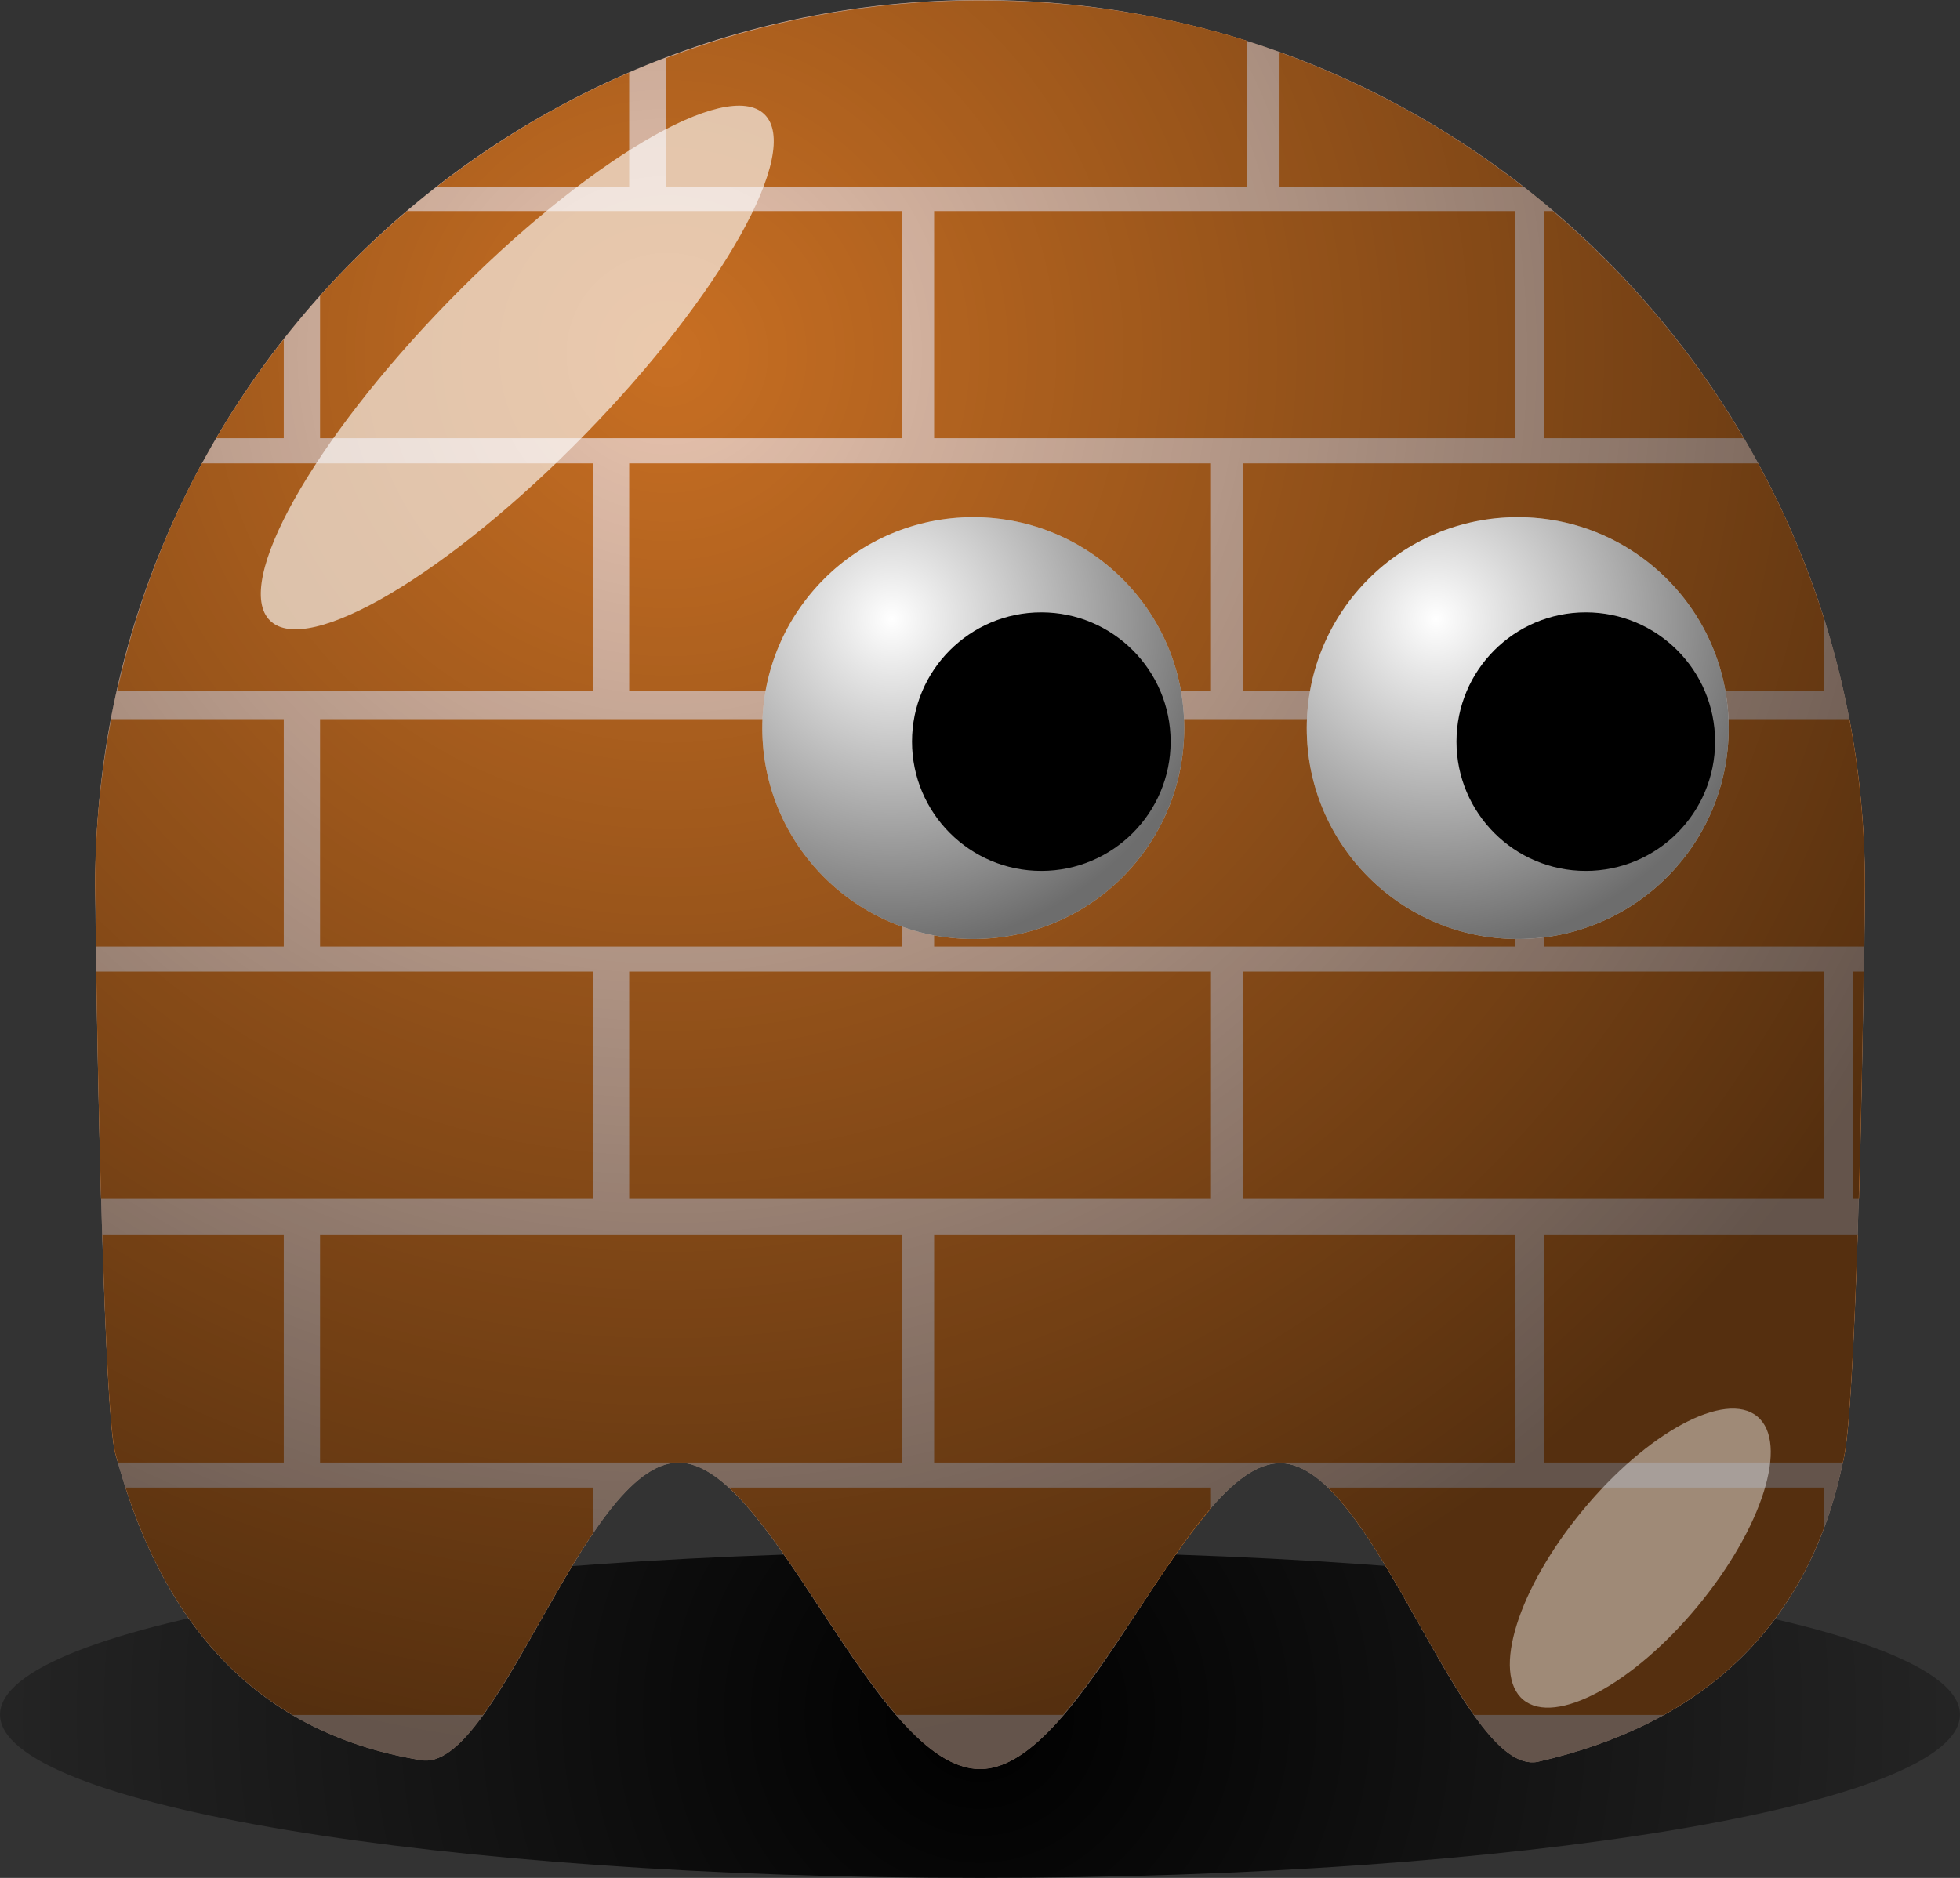 <svg version="1.1" xmlns="http://www.w3.org/2000/svg" xmlns:xlink="http://www.w3.org/1999/xlink" width="102.651" height="98.375" viewBox="0,0,102.651,98.375"><rect x="0" y="0" width="102.651" height="98.375" fill="#333333" stroke="none"/><defs><radialGradient cx="239.994" cy="219.63" r="71.999" gradientUnits="userSpaceOnUse" id="color-1"><stop offset="0" stop-color="#000000"/><stop offset="1" stop-color="#000000" stop-opacity="0"/></radialGradient><radialGradient cx="223.624" cy="148.341" r="73.387" gradientUnits="userSpaceOnUse" id="color-2"><stop offset="0" stop-color="#000000" stop-opacity="0"/><stop offset="1" stop-color="#000000" stop-opacity="0.572"/></radialGradient><radialGradient cx="263.887" cy="162.242" r="17.29" gradientUnits="userSpaceOnUse" id="color-3"><stop offset="0" stop-color="#000000" stop-opacity="0"/><stop offset="1" stop-color="#000000" stop-opacity="0.572"/></radialGradient><radialGradient cx="235.372" cy="162.242" r="17.29" gradientUnits="userSpaceOnUse" id="color-4"><stop offset="0" stop-color="#000000" stop-opacity="0"/><stop offset="1" stop-color="#000000" stop-opacity="0.572"/></radialGradient></defs><g transform="translate(-188.674,-129.811)"><g data-paper-data="{&quot;isPaintingLayer&quot;:true}" fill-rule="nonzero" stroke="none" stroke-width="1" stroke-linecap="butt" stroke-linejoin="miter" stroke-miterlimit="10" stroke-dasharray="" stroke-dashoffset="0" style="mix-blend-mode: normal"><path d="M291.325,219.632c0,4.723 -22.991,8.554 -51.325,8.554c-28.335,0 -51.325,-3.831 -51.325,-8.554c0,-4.723 22.991,-8.554 51.325,-8.554c28.335,0 51.325,3.831 51.325,8.554z" fill="url(#color-1)"/><path d="M286.34,176.148c0,3.457 -0.378,26.775 -1.098,30.019c-1.761,8.882 -7.471,13.994 -16.047,15.94c-3.985,0.741 -8.519,-15.555 -13.438,-15.648c-4.919,-0.093 -10.223,16.025 -15.754,16.025c-5.56,0 -10.886,-16.125 -15.826,-16.054c-4.94,0.078 -9.488,16.353 -13.48,15.583c-9.039,-1.497 -13.773,-7.685 -15.997,-16.139c-0.677,-3.151 -1.034,-26.376 -1.034,-29.727c0,-25.578 20.759,-46.337 46.337,-46.337c25.578,0 46.337,20.759 46.337,46.337z" fill="#e9c4af"/><path d="M253.997,131.955v7.63h-30.46v-6.72c5.12,-1.96 10.66,-3.03 16.46,-3.03c4.88,0 9.59,0.72 14,2.12zM268.437,139.586h-12.75v-7.04c4.65,1.68 8.93,4.06 12.75,7.04zM221.626,139.586h-10.06c3.07,-2.39 6.44,-4.41 10.06,-5.97zM235.906,140.866v11.9h-30.47v-7.46c1.42,-1.59 2.94,-3.06 4.56,-4.44zM268.037,140.866v11.9h-30.44v-11.9zM269.997,140.866c3.96,3.37 7.36,7.39 10,11.9h-10.46v-11.9zM203.536,152.766h-3.54c1.06,-1.8 2.25,-3.55 3.54,-5.18zM219.716,154.086v11.9h-24.9c0.94,-4.21 2.43,-8.21 4.43,-11.9zM252.097,154.086v11.9h-30.47v-11.9zM280.747,154.086c1.42,2.59 2.57,5.32 3.47,8.18v3.72h-30.44v-11.9zM203.536,167.486v11.91h-9.82c-0.01,-1.19 -0.06,-2.77 -0.06,-3.25c0,-2.97 0.31,-5.84 0.84,-8.66zM235.906,167.486v11.91h-30.47v-11.91zM268.037,167.486v11.91h-30.44v-11.91zM285.537,167.486c0.53,2.81 0.81,5.69 0.81,8.66c0,0.49 -0.02,2.06 -0.03,3.25h-16.78v-11.91zM219.716,180.706v11.91h-25.75c-0.12,-4.43 -0.2,-8.62 -0.25,-11.91zM252.097,180.706v11.91h-30.47v-11.91zM284.217,180.706v11.91h-30.44v-11.91zM286.277,180.706c-0.05,3.28 -0.11,7.47 -0.24,11.91h-0.32v-11.91zM203.536,194.516v11.91h-8.69c-0.05,-0.19 -0.11,-0.37 -0.16,-0.56c-0.28,-1.3 -0.49,-6.03 -0.65,-11.35zM235.906,194.516v11.91h-11.72h-18.75v-11.91zM268.037,194.516v11.91h-30.44v-11.91zM285.967,194.516c-0.18,5.43 -0.42,10.31 -0.72,11.66c-0.01,0.09 -0.04,0.16 -0.06,0.25h-15.65v-11.91zM219.716,207.737v2.41c-2,2.95 -3.92,6.97 -5.75,9.5h-9.97c-4.31,-2.54 -7.07,-6.72 -8.75,-11.91zM221.656,207.737l-0.03,0.03v-0.03zM252.097,207.737v1.1c-2.5,2.89 -5.11,7.73 -7.75,10.81h-8.72c-3.03,-3.51 -5.96,-9.32 -8.78,-11.91zM284.217,207.737v2.07c-1.64,4.43 -4.51,7.67 -8.4,9.84h-9.94c-2.4,-3.38 -4.97,-9.31 -7.66,-11.91z" fill="#c86f23"/><path d="M286.34,176.148c0,3.457 -0.378,26.775 -1.098,30.019c-1.761,8.882 -7.471,13.994 -16.047,15.94c-3.985,0.741 -8.519,-15.555 -13.438,-15.648c-4.919,-0.093 -10.223,16.025 -15.754,16.025c-5.56,0 -10.886,-16.125 -15.826,-16.054c-4.94,0.078 -9.488,16.353 -13.48,15.583c-9.039,-1.497 -13.773,-7.685 -15.997,-16.139c-0.677,-3.151 -1.034,-26.376 -1.034,-29.727c0,-25.578 20.759,-46.337 46.337,-46.337c25.578,0 46.337,20.759 46.337,46.337z" fill="url(#color-2)"/><g><path d="M257.112,167.951c0,-6.102 4.947,-11.049 11.049,-11.049c6.102,0 11.049,4.947 11.049,11.049c0,6.102 -4.947,11.049 -11.049,11.049c-6.102,0 -11.049,-4.947 -11.049,-11.049z" fill="#ffffff"/><path d="M257.112,167.951c0,-6.102 4.947,-11.049 11.049,-11.049c6.102,0 11.049,4.947 11.049,11.049c0,6.102 -4.947,11.049 -11.049,11.049c-6.102,0 -11.049,-4.947 -11.049,-11.049z" fill="url(#color-3)"/><path d="M264.954,168.661c0,-3.74 3.032,-6.772 6.772,-6.772c3.74,0 6.772,3.032 6.772,6.772c0,3.74 -3.032,6.772 -6.772,6.772c-3.74,0 -6.772,-3.032 -6.772,-6.772z" fill="#000000"/></g><g><path d="M228.597,167.951c0,-6.102 4.947,-11.049 11.049,-11.049c6.102,0 11.049,4.947 11.049,11.049c0,6.102 -4.947,11.049 -11.049,11.049c-6.102,0 -11.049,-4.947 -11.049,-11.049z" fill="#ffffff"/><path d="M228.597,167.951c0,-6.102 4.947,-11.049 11.049,-11.049c6.102,0 11.049,4.947 11.049,11.049c0,6.102 -4.947,11.049 -11.049,11.049c-6.102,0 -11.049,-4.947 -11.049,-11.049z" fill="url(#color-4)"/><path d="M236.439,168.661c0,-3.74 3.032,-6.772 6.772,-6.772c3.74,0 6.772,3.032 6.772,6.772c0,3.74 -3.032,6.772 -6.772,6.772c-3.74,0 -6.772,-3.032 -6.772,-6.772z" fill="#000000"/></g><path d="M219.337,152.544c-7.15,7.321 -14.55,11.705 -16.517,9.781c-1.975,-1.925 2.231,-9.431 9.374,-16.752c7.15,-7.321 14.55,-11.698 16.517,-9.773c1.975,1.925 -2.231,9.424 -9.374,16.745z" fill-opacity="0.627" fill="#ffffff"/><path d="M277.605,213.931c-3.38,4.096 -7.478,6.306 -9.15,4.927c-1.671,-1.379 -0.279,-5.822 3.102,-9.918c3.38,-4.096 7.478,-6.306 9.15,-4.927c1.671,1.379 0.279,5.822 -3.102,9.918z" fill-opacity="0.434" fill="#ffffff"/></g></g></svg>